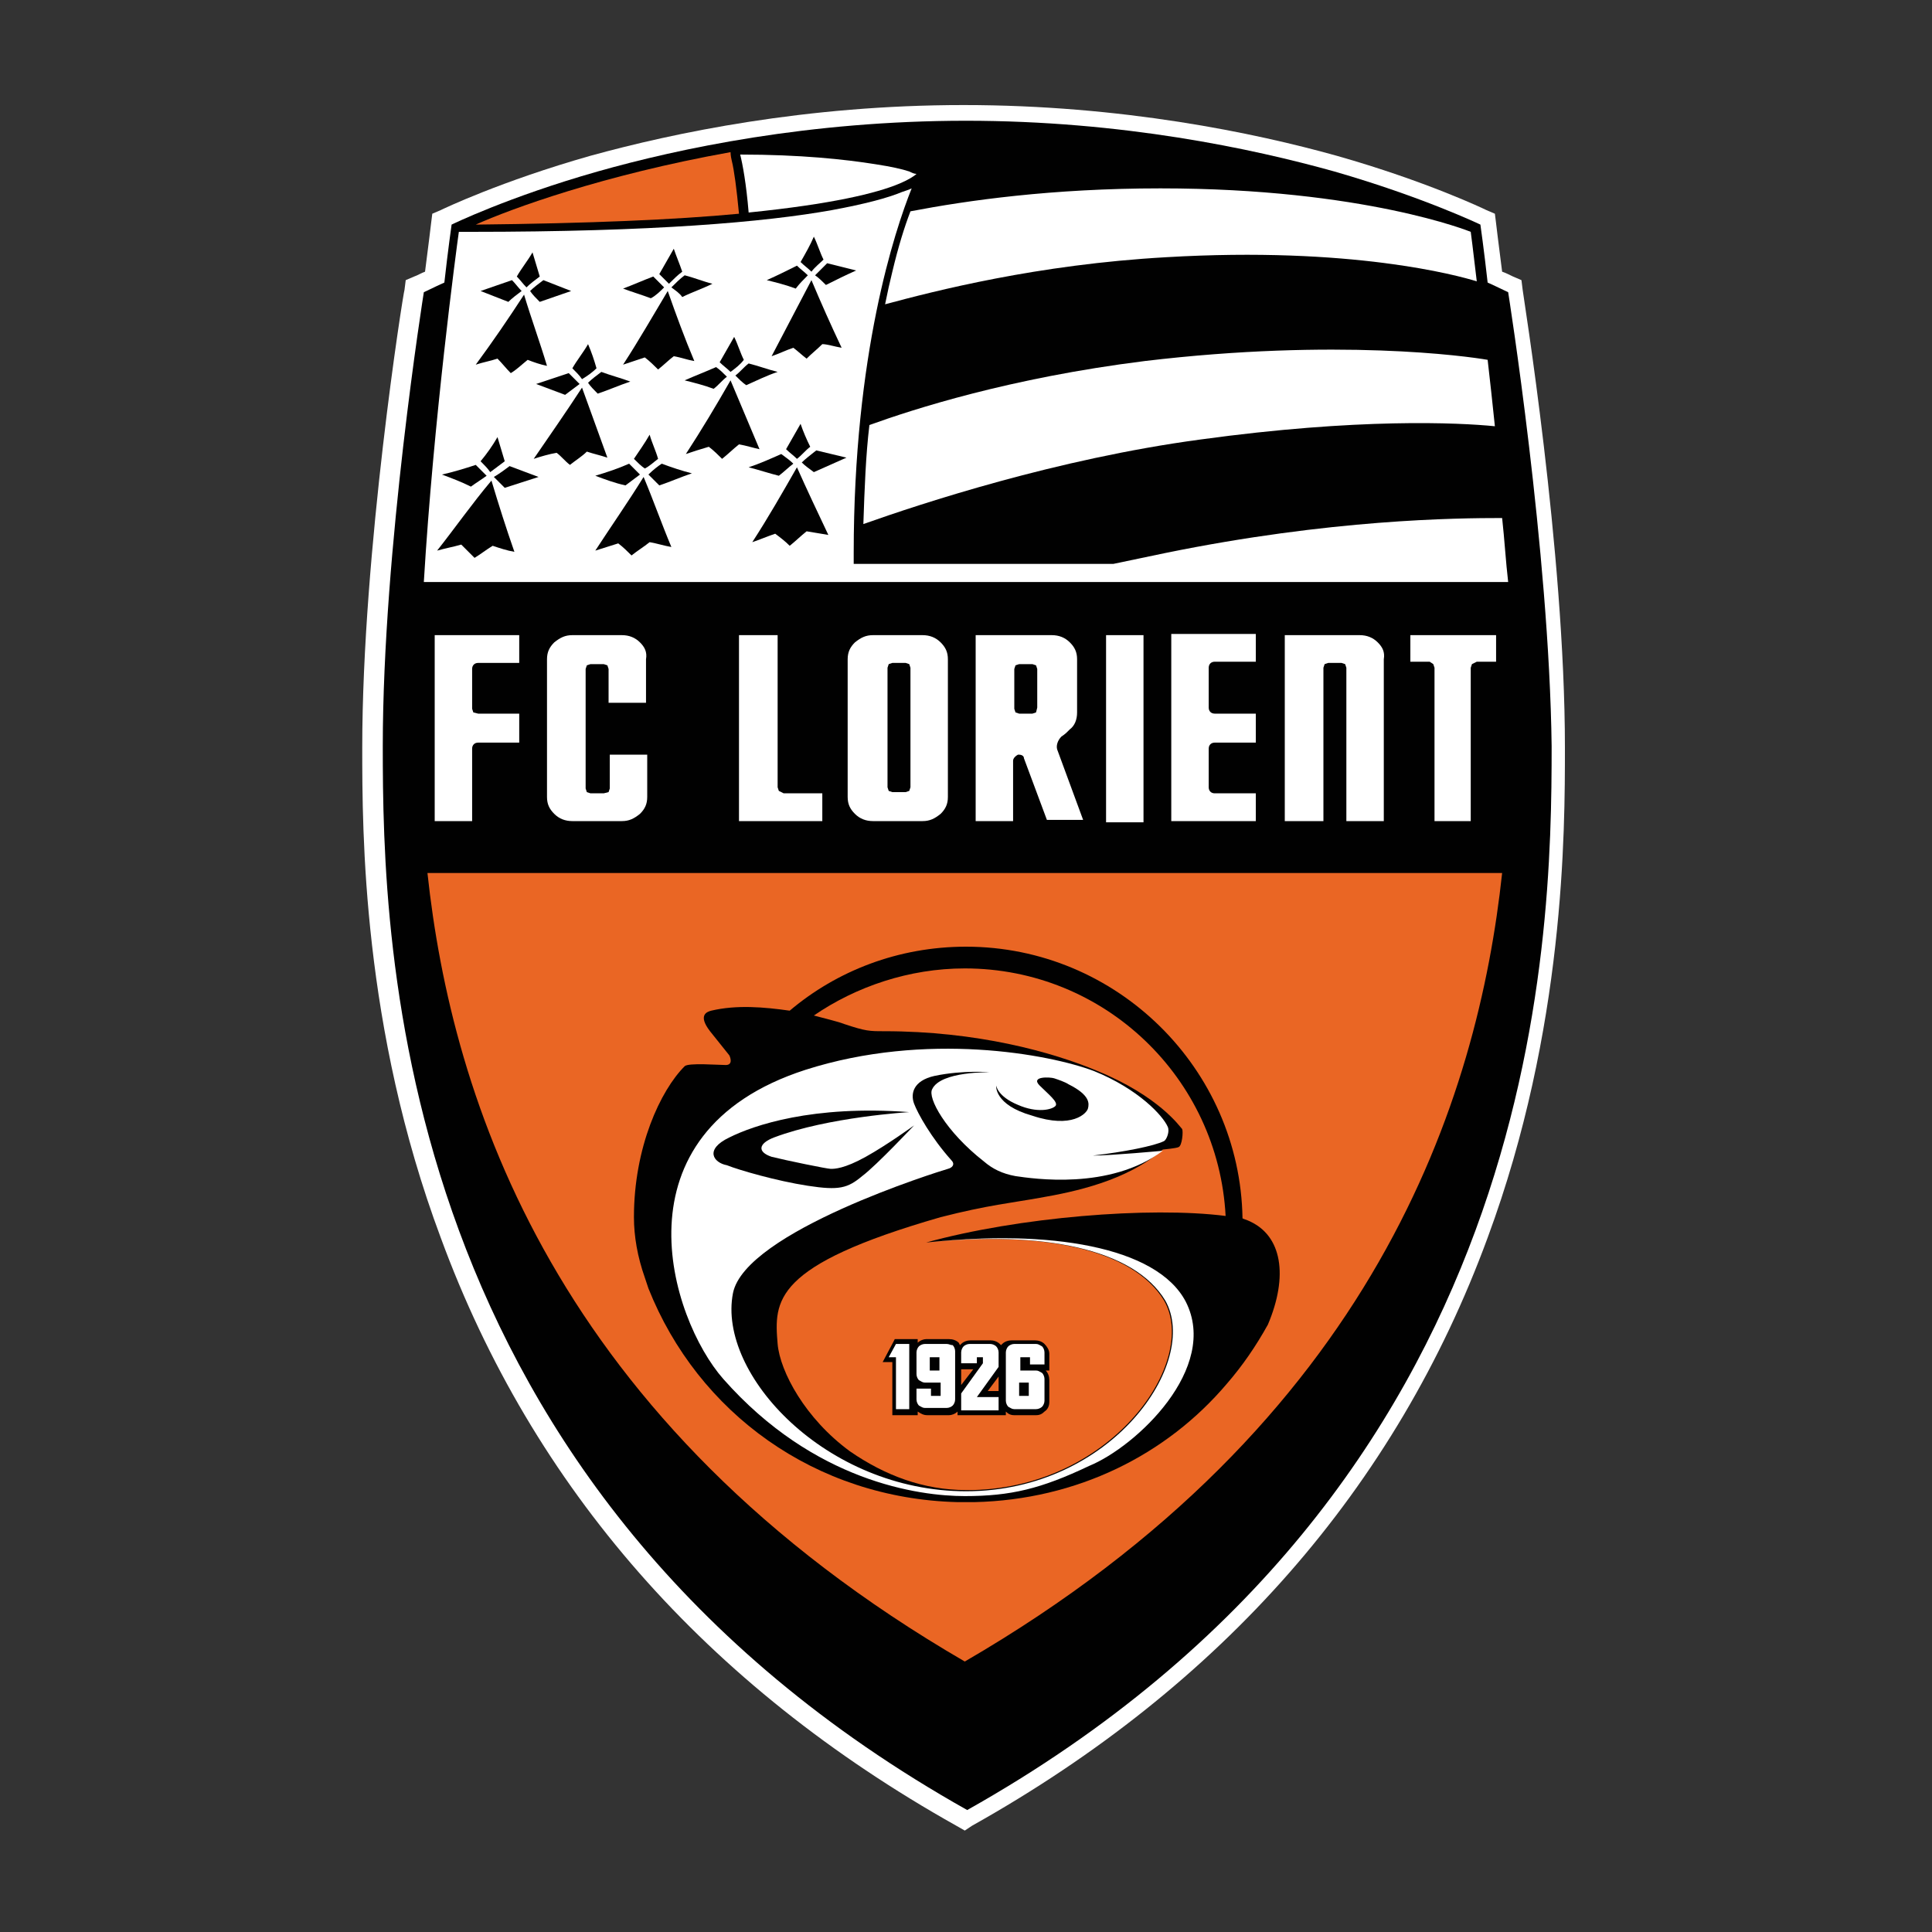 <?xml version="1.0" encoding="utf-8"?>
<!-- Generator: Adobe Illustrator 19.1.0, SVG Export Plug-In . SVG Version: 6.00 Build 0)  -->
<svg version="1.1" id="Layer_1" xmlns="http://www.w3.org/2000/svg" xmlns:xlink="http://www.w3.org/1999/xlink" x="0px" y="0px"
	 viewBox="0 0 160 160" style="enable-background:new 0 0 160 160;" xml:space="preserve">
<rect x="0" y="0" width="160" height="160" fill="#333333" stroke="none"/>
<style type="text/css">
	.st0{fill:#FFFFFF;}
	.st1{fill:#010101;}
	.st2{fill:#EA6624;}
</style>
<g>
	<path class="st0" d="M79.9,151.6l-0.7-0.4c-20.7-11.6-35.1-28-42.7-48.7C30,85.1,30,68.9,30,61.9c0-16.2,3.4-37.7,3.5-37.9l0.1-0.8
		l0.7-0.3c0.3-0.1,0.6-0.3,0.9-0.4c0.3-2.3,0.5-4,0.5-4l0.1-0.8l0.7-0.3c0.2-0.1,5-2.4,12.4-4.5c6.9-1.9,17.8-4.2,30.9-4.2
		c13.1,0,24.1,2.3,30.9,4.2c7.4,2.1,12.2,4.4,12.4,4.5l0.7,0.3l0.1,0.8c0,0,0.2,1.7,0.5,4c0.3,0.1,0.7,0.3,0.9,0.4l0.7,0.3l0.1,0.8
		c0,0.2,3.5,21.6,3.5,37.9c0,7,0,23.3-6.4,40.6c-7.6,20.7-22,37.1-42.7,48.7L79.9,151.6"/>
	<path class="st1" d="M124.9,24.2c-0.6-0.3-1.7-0.8-1.7-0.8c-0.3-2.7-0.6-4.8-0.6-4.8s-4.8-2.3-12.1-4.4c-6.8-1.9-17.6-4.2-30.5-4.2
		c-13,0-23.8,2.3-30.5,4.2c-7.4,2.1-12.1,4.4-12.1,4.4s-0.3,2.1-0.6,4.8c0,0-1.1,0.5-1.7,0.8c0,0-3.4,21.3-3.4,37.6
		c0,16.3,0.7,61.3,48.4,88.1c47.7-26.8,48.4-71.8,48.4-88.1C128.3,45.6,124.9,24.2,124.9,24.2z"/>
	<path class="st0" d="M123.2,29.8c0.2,1.7,0.4,3.6,0.6,5.5c-3-0.3-11.3-0.7-24.4,1.1c-11.9,1.6-23.1,5.3-27.9,7
		c0.1-3,0.2-5.7,0.5-8.2c3.6-1.3,11.6-3.9,22.8-5.3C110.7,28,121.5,29.5,123.2,29.8z"/>
	<path class="st0" d="M96.1,15.6c16.9,0,25.7,3.6,25.7,3.6s0,0,0,0c0,0,0,0,0,0s0.2,1.5,0.5,4.1c-1.6-0.5-10.4-2.9-25.7-2
		c-10.7,0.6-19.2,2.8-23.3,3.9c0.2-1,0.4-1.9,0.6-2.7c0.5-2.1,1-3.7,1.5-5C80.1,16.6,87.1,15.6,96.1,15.6z"/>
	<path class="st0" d="M72.5,13.6c1.3,0.2,2.2,0.4,2.8,0.6c0.2,0.1,0.4,0.2,0.6,0.2c-0.2,0.2-0.7,0.5-1.4,0.8
		c-1.9,0.8-5.6,1.7-12.5,2.4c-0.2-2.4-0.5-4-0.7-4.8C66.3,12.8,70,13.2,72.5,13.6z"/>
	<path class="st2" d="M79.9,137.6c-34.1-19.8-42.5-46.7-44.5-65.3h89C122.4,90.9,114,117.8,79.9,137.6z"/>
	<path class="st2" d="M61.2,17.7c-0.2-2.1-0.4-3.6-0.6-4.4c-0.1-0.4-0.1-0.7-0.1-0.7c-10.6,1.9-18.2,4.7-21.1,6h0
		C48.8,18.5,55.9,18.2,61.2,17.7z"/>
	<path class="st0" d="M124.4,42.9c-3.8,0-14.2,0.1-27.9,2.9c-1.4,0.3-2.9,0.6-4.3,0.9H70.7c0-0.3,0-0.6,0-0.9
		c0-16.5,3.4-26.7,4.8-30.2c-0.2,0.1-0.5,0.2-0.8,0.3c-1.2,0.5-3.1,1-5.8,1.5c-5.6,1-14.8,1.8-29.9,1.8c-0.3,0-0.7,0-1,0
		c-0.2,1.4-2.1,15.6-2.9,29h89.8C124.7,46.5,124.6,44.7,124.4,42.9z"/>
	<path class="st1" d="M103.4,101.1c-0.2-0.1-0.3-0.1-0.5-0.2c-0.2-12.4-10.4-22.5-22.9-22.5c-5.6,0-10.7,2-14.6,5.3
		c-2.1-0.3-4.4-0.5-6.5,0c-0.4,0.1-1.1,0.4-0.1,1.7l1.6,2c0.1,0.2,0.3,0.8-0.3,0.8c-0.6,0-3.1-0.2-3.4,0.1c-2,2-4.2,6.7-4.2,12.5
		c0,1.6,0.3,3.3,0.9,5c0,0,0.2,0.6,0.3,0.9c4.1,10.3,13.8,17.4,25.6,17.7c0.3,0,0.5,0,0.8,0c0.2,0,0.4,0,0.6,0
		c8.5-0.2,15.9-3.9,20.9-9.8c1.3-1.5,2.4-3.1,3.4-4.9C106.7,105.7,106.2,102.3,103.4,101.1z"/>
	<path class="st2" d="M79.9,80.2c11.6,0,21,9.1,21.6,20.5c-6.3-0.8-17.2,0.1-24.8,2.2c9.5-1,17.1,0.5,19.7,4.8
		c2.9,5-4.2,15.4-15.8,15.7c-0.2,0-0.4,0-0.6,0c-3.5,0-6.7-1.2-9.6-3.2c-3.7-2.7-5.8-6.6-6-8.9c-0.3-3.6-0.4-6.5,13.5-10.5
		c3.9-1,6-1.2,8.2-1.6c2.9-0.5,7.2-1.4,10.2-4c0,0,1.1-0.1,1.3-0.2c0.3-0.1,0.4-1.3,0.3-1.5c-0.2-0.2-1.9-2.7-7-4.8
		c-3.8-1.6-10-3.3-17.7-3.3c-1.2,0-1.5,0-3.3-0.6c-0.5-0.2-1.4-0.4-2.5-0.7C70.9,81.7,75.3,80.2,79.9,80.2z"/>
	<path class="st0" d="M98.2,107.8c-2.4-4.6-11.4-6-21.4-4.9c9.5-1,17.1,0.5,19.7,4.8c2.9,5.1-4.4,15.8-16.5,15.8
		c-11.6,0-20.6-9.7-19.3-16.4c1-5.1,17.1-10.1,17.8-10.3c0.4-0.1,0.6-0.4,0.3-0.7c-1.7-1.9-2.8-3.9-3.1-4.7
		c-0.3-0.8-0.1-1.9,1.7-2.3c2.4-0.5,4.6-0.3,4.6-0.3s-4.1-0.1-4.8,1.4c-0.4,0.7,1.1,3.5,4.3,6c0.7,0.6,1.5,1,2.6,1.2
		c1.4,0.2,7.8,1.2,12.2-2.1c0,0-4.3,0.4-5.8,0.4c2.6-0.3,5.1-0.8,5.9-1.2c0.2-0.1,0.5-0.8,0.3-1.2c-0.4-0.9-2.4-3.1-6.1-4.6
		c-3.7-1.4-13.9-3.3-23.9-0.1c-16.1,5.2-11.2,20.6-6.8,25.6c7.5,8.5,16.2,9.7,20,9.7c3.8,0,6.3-0.6,10.3-2.5
		C94.1,119.8,101,113.3,98.2,107.8z"/>
	<path class="st1" d="M82.5,89.9c0,0,0.1,0.9,1.8,1.6c1.6,0.7,2.8,0.4,3.1,0.1c0.3-0.3-0.6-1-1.3-1.7c-0.8-0.8,0.9-0.7,1.2-0.6
		c0.3,0.1,0.9,0.3,1.2,0.5c1.8,0.9,1.7,1.6,1.6,2c-0.1,0.4-1.3,1.7-4.6,0.6C82.3,91.5,82.5,89.9,82.5,89.9z"/>
	<path class="st1" d="M60.4,94.2c2-1,6.9-2.7,14.9-2.1c0,0-6.7,0.4-11.2,2.1c-1.3,0.5-1.4,1.2-0.2,1.6c1.2,0.3,4.6,1,4.9,1
		c0.3,0,1.1,0,2.9-1c1.8-1,4-2.6,4-2.6s-3.1,3.3-4.3,4.2c-1.2,1-1.9,1.2-4.5,0.8c-2.6-0.4-5.7-1.3-6.7-1.7
		C59.1,96.3,58.3,95.2,60.4,94.2z"/>
	<path class="st1" d="M85.8,117.2h-1.8c-0.3,0-0.5-0.1-0.7-0.3v0.3h-4v-0.3c-0.2,0.2-0.5,0.3-0.7,0.3h-1.8c-0.3,0-0.5-0.1-0.8-0.3
		v0.3h-2.1v-4.4h-0.8l0.9-1.7l0.1-0.2h1.9v0.3c0.2-0.2,0.5-0.3,0.7-0.3h1.9c0.3,0,0.6,0.1,0.8,0.3l0.1,0.2l0.1-0.1
		c0.2-0.2,0.5-0.3,0.8-0.3H82c0.3,0,0.6,0.1,0.8,0.3l0.1,0.1l0.1-0.1c0.2-0.2,0.5-0.3,0.8-0.3h1.9c0.3,0,0.6,0.1,0.8,0.3
		c0.2,0.2,0.4,0.5,0.4,0.8v1.4h-0.3c0.2,0.2,0.3,0.5,0.3,0.8v1.8c0,0.3-0.1,0.6-0.4,0.8C86.3,117.1,86.1,117.2,85.8,117.2
		 M81.8,115.2h0.9V114L81.8,115.2z M79.6,113.4v1.3l1-1.3H79.6z"/>
	<path class="st0" d="M86.5,113V112c0-0.2-0.1-0.4-0.2-0.5c-0.2-0.1-0.3-0.2-0.5-0.2h-1.8c-0.2,0-0.4,0.1-0.5,0.2
		c-0.1,0.1-0.2,0.3-0.2,0.5v4c0,0.2,0.1,0.4,0.2,0.5c0.2,0.1,0.3,0.2,0.5,0.2h1.8c0.2,0,0.4-0.1,0.5-0.2c0.1-0.1,0.2-0.3,0.2-0.5
		v-1.8c0-0.2-0.1-0.4-0.2-0.5c-0.2-0.1-0.3-0.2-0.5-0.2h-1.3v-1.1h0.8v0.6H86.5z M85.2,114.5v1.1h-0.8v-1.1H85.2z"/>
	<path class="st0" d="M82,111.3h-1.7c-0.2,0-0.4,0.1-0.5,0.2c-0.1,0.1-0.2,0.3-0.2,0.5v0.9h1.3v-0.5h0.5v0.5l-1.8,2.5v1.4h3.1v-1.1
		h-1.8l1.8-2.5V112c0-0.2-0.1-0.4-0.2-0.5C82.4,111.4,82.2,111.3,82,111.3z"/>
	<path class="st0" d="M78.4,111.3h-1.8c-0.2,0-0.4,0.1-0.5,0.2c-0.1,0.1-0.2,0.3-0.2,0.5v1.8c0,0.2,0.1,0.4,0.2,0.5
		c0.2,0.1,0.3,0.2,0.5,0.2h1.3v1.1h-0.8v-0.6h-1.2v0.9c0,0.2,0.1,0.4,0.2,0.5c0.2,0.1,0.3,0.2,0.5,0.2h1.8c0.2,0,0.4-0.1,0.5-0.2
		c0.1-0.1,0.2-0.3,0.2-0.5v-4c0-0.2-0.1-0.4-0.2-0.5C78.7,111.4,78.6,111.3,78.4,111.3z M77.8,113.5h-0.8v-1.1h0.8V113.5z"/>
	<polygon class="st0" points="73.6,112.4 74.2,112.4 74.2,116.7 75.3,116.7 75.3,111.3 74.2,111.3 	"/>
	<path class="st1" d="M68.2,21.5c-0.3-0.6-0.5-1.3-0.8-1.9c-0.3,0.7-0.7,1.4-1.1,2.1c0.3,0.3,0.6,0.5,0.9,0.8
		C67.5,22.1,67.9,21.8,68.2,21.5z"/>
	<path class="st1" d="M40.3,39.4c-0.3-0.3-0.6-0.6-0.9-0.9c-0.9,0.3-1.9,0.6-2.8,0.8c0.8,0.3,1.6,0.6,2.4,1
		C39.4,40,39.9,39.7,40.3,39.4z"/>
	<path class="st1" d="M36.2,45.6c0.7-0.2,1.3-0.3,2-0.5c0.4,0.4,0.7,0.7,1.1,1.1c0.5-0.3,1-0.7,1.5-1c0.6,0.2,1.2,0.4,1.8,0.5
		c-0.7-2-1.3-3.9-1.9-5.9C39.1,41.7,37.7,43.7,36.2,45.6z"/>
	<path class="st1" d="M39.8,38.2c0.3,0.3,0.6,0.6,0.8,0.9c0.4-0.3,0.8-0.6,1.2-0.9c-0.2-0.7-0.4-1.3-0.6-2
		C40.8,36.9,40.3,37.6,39.8,38.2z"/>
	<path class="st1" d="M43.2,24.1c-0.3-0.3-0.5-0.6-0.8-0.9c-0.9,0.3-1.7,0.6-2.6,0.9c0.8,0.3,1.5,0.6,2.3,0.9
		C42.4,24.7,42.8,24.4,43.2,24.1z"/>
	<path class="st1" d="M44.7,25c0.9-0.3,1.7-0.6,2.6-0.9c-0.8-0.3-1.5-0.6-2.3-0.9c-0.4,0.3-0.8,0.6-1.1,0.9
		C44.1,24.4,44.4,24.7,44.7,25z"/>
	<path class="st1" d="M40.9,39.5c0.3,0.3,0.6,0.6,0.9,0.9c0.9-0.3,1.9-0.6,2.8-0.9c-0.8-0.3-1.6-0.6-2.4-0.9
		C41.8,38.9,41.4,39.2,40.9,39.5z"/>
	<path class="st1" d="M42.3,30.9c0.5-0.3,0.9-0.7,1.4-1.1c0.5,0.2,1.1,0.4,1.6,0.5c-0.6-2-1.3-3.9-1.9-5.9c-1.3,2-2.6,3.9-4,5.8
		c0.6-0.2,1.2-0.3,1.8-0.5C41.6,30.1,41.9,30.5,42.3,30.9z"/>
	<path class="st1" d="M44.7,22.9c-0.2-0.7-0.4-1.3-0.6-2c-0.4,0.7-0.9,1.3-1.3,2c0.3,0.3,0.5,0.6,0.8,0.9
		C43.9,23.5,44.3,23.2,44.7,22.9z"/>
	<path class="st1" d="M62.3,44.9c0.6-0.2,1.3-0.5,1.9-0.7c0.4,0.3,0.8,0.6,1.2,1c0.5-0.4,0.9-0.8,1.4-1.2c0.6,0.1,1.2,0.2,1.8,0.3
		c-0.9-1.9-1.8-3.8-2.6-5.6C64.8,40.8,63.6,42.9,62.3,44.9z"/>
	<path class="st1" d="M65.7,38.4c-0.3-0.3-0.6-0.5-1-0.8c-0.9,0.4-1.8,0.8-2.7,1.1c0.8,0.2,1.7,0.5,2.5,0.7
		C64.9,39.1,65.3,38.7,65.7,38.4z"/>
	<path class="st1" d="M66.4,38.3c0.3,0.3,0.6,0.5,1,0.8c0.9-0.4,1.8-0.8,2.7-1.2c-0.8-0.2-1.7-0.4-2.5-0.6
		C67.1,37.7,66.7,38,66.4,38.3z"/>
	<path class="st1" d="M49.3,45.6c0.6-0.2,1.3-0.4,1.9-0.6c0.4,0.3,0.8,0.7,1.1,1c0.5-0.4,1-0.7,1.5-1.1c0.6,0.1,1.2,0.3,1.8,0.4
		c-0.8-1.9-1.5-3.9-2.3-5.8C52,41.6,50.6,43.6,49.3,45.6z"/>
	<path class="st1" d="M48.2,32.1c-1.3,2-2.7,4-4,5.9c0.6-0.2,1.3-0.4,1.9-0.5c0.4,0.3,0.7,0.7,1.1,1c0.5-0.4,1-0.7,1.4-1.1
		c0.6,0.2,1.1,0.3,1.7,0.5C49.6,36,48.9,34,48.2,32.1z"/>
	<path class="st1" d="M60.5,31.5c-1.2,2.1-2.4,4.1-3.7,6.1c0.6-0.2,1.2-0.4,1.9-0.6c0.4,0.3,0.8,0.7,1.1,1c0.5-0.4,0.9-0.8,1.4-1.2
		c0.6,0.1,1.2,0.3,1.7,0.4C62.1,35.3,61.3,33.4,60.5,31.5z"/>
	<path class="st1" d="M53.7,39.3c0.3,0.3,0.6,0.6,0.9,0.9c0.9-0.3,1.8-0.7,2.7-1c-0.8-0.2-1.7-0.5-2.5-0.8
		C54.5,38.6,54.1,38.9,53.7,39.3z"/>
	<path class="st1" d="M49.3,39.4c0.8,0.3,1.6,0.6,2.5,0.8c0.4-0.3,0.8-0.6,1.2-0.9c-0.3-0.3-0.6-0.6-0.9-0.9
		C51.2,38.8,50.3,39.1,49.3,39.4z"/>
	<path class="st1" d="M61.6,29.8c-0.3-0.6-0.5-1.3-0.8-1.9c-0.4,0.7-0.8,1.4-1.2,2.1c0.3,0.3,0.6,0.5,0.9,0.8
		C60.9,30.5,61.3,30.2,61.6,29.8z"/>
	<path class="st1" d="M59.1,32.2c0.4-0.3,0.7-0.7,1.1-1c-0.3-0.3-0.6-0.6-0.9-0.8c-0.9,0.4-1.7,0.7-2.6,1.1
		C57.5,31.7,58.3,31.9,59.1,32.2z"/>
	<path class="st1" d="M56.5,24.6c0.8-0.4,1.7-0.7,2.5-1.1c-0.8-0.2-1.5-0.5-2.3-0.7c-0.4,0.3-0.7,0.6-1.1,1
		C56,24.1,56.3,24.3,56.5,24.6z"/>
	<path class="st1" d="M61.8,31.9c0.9-0.4,1.7-0.8,2.6-1.1c-0.8-0.2-1.6-0.5-2.4-0.7c-0.4,0.3-0.7,0.7-1.1,1
		C61.2,31.4,61.5,31.7,61.8,31.9z"/>
	<path class="st1" d="M69.7,28.8c-0.9-1.9-1.7-3.7-2.5-5.6c-1.1,2.1-2.2,4.2-3.3,6.3c0.6-0.2,1.2-0.5,1.8-0.7
		c0.4,0.3,0.7,0.6,1.1,0.9c0.4-0.4,0.9-0.8,1.3-1.2C68.5,28.5,69.1,28.7,69.7,28.8z"/>
	<path class="st1" d="M44.4,31.8c0.8,0.3,1.6,0.6,2.4,0.9c0.4-0.3,0.8-0.6,1.2-0.9c-0.3-0.3-0.6-0.6-0.9-0.9
		C46.2,31.2,45.3,31.5,44.4,31.8z"/>
	<path class="st1" d="M66.9,22.8c-0.3-0.3-0.6-0.5-0.9-0.8c-0.8,0.4-1.6,0.8-2.5,1.2c0.8,0.2,1.6,0.4,2.4,0.7
		C66.2,23.5,66.5,23.2,66.9,22.8z"/>
	<path class="st1" d="M65.1,37.2c0.3,0.3,0.6,0.5,0.9,0.8c0.4-0.3,0.7-0.7,1.1-1c-0.3-0.6-0.6-1.3-0.8-1.9
		C65.9,35.8,65.5,36.5,65.1,37.2z"/>
	<path class="st1" d="M68.4,23.6c0.8-0.4,1.6-0.8,2.5-1.2c-0.8-0.2-1.6-0.4-2.4-0.6c-0.3,0.3-0.7,0.7-1,1
		C67.8,23,68.1,23.3,68.4,23.6z"/>
	<path class="st1" d="M49.5,32.6c0.9-0.3,1.8-0.7,2.7-1c-0.8-0.3-1.6-0.5-2.4-0.8c-0.4,0.3-0.8,0.6-1.1,0.9
		C48.9,32,49.2,32.3,49.5,32.6z"/>
	<path class="st1" d="M56.5,22.5c-0.2-0.6-0.5-1.3-0.7-1.9c-0.4,0.7-0.8,1.4-1.2,2.1c0.3,0.3,0.6,0.6,0.8,0.8
		C55.8,23.1,56.1,22.8,56.5,22.5z"/>
	<path class="st1" d="M49.4,30.5c-0.2-0.7-0.4-1.3-0.7-2c-0.4,0.7-0.9,1.3-1.3,2c0.3,0.3,0.6,0.6,0.8,0.9
		C48.7,31.1,49.1,30.8,49.4,30.5z"/>
	<path class="st1" d="M55,23.8c-0.3-0.3-0.6-0.6-0.9-0.9c-0.8,0.3-1.7,0.7-2.5,1c0.8,0.3,1.5,0.5,2.3,0.8
		C54.3,24.5,54.7,24.1,55,23.8z"/>
	<path class="st1" d="M54.5,30.6c0.5-0.4,0.9-0.8,1.3-1.1c0.6,0.1,1.1,0.3,1.7,0.4c-0.8-1.9-1.5-3.8-2.2-5.8c-1.2,2-2.4,4.1-3.7,6.1
		c0.6-0.2,1.2-0.4,1.8-0.6C53.8,29.9,54.2,30.3,54.5,30.6z"/>
	<path class="st1" d="M54.5,38c-0.2-0.7-0.5-1.3-0.7-2c-0.4,0.7-0.9,1.4-1.3,2c0.3,0.3,0.6,0.6,0.9,0.8C53.8,38.6,54.1,38.3,54.5,38
		z"/>
	<path class="st0" d="M77.9,53.2c-0.4-0.4-0.9-0.6-1.5-0.6h-4.1c-0.6,0-1,0.2-1.5,0.6v0c-0.4,0.4-0.6,0.8-0.6,1.4V66
		c0,0.6,0.2,1,0.6,1.4c0.4,0.4,0.9,0.6,1.5,0.6h4.1c0.6,0,1-0.2,1.5-0.6c0.4-0.4,0.6-0.8,0.6-1.4V54.6C78.5,54,78.3,53.6,77.9,53.2
		L77.9,53.2z M75.4,65.2l-0.1,0.3l-0.3,0.1h-1.1l-0.3-0.1l-0.1-0.3h0v-9.9l0.1-0.3l0.3-0.1h1.1l0.3,0.1l0.1,0.3V65.2z"/>
	<path class="st0" d="M35.9,68h3.2V62c0-0.3,0.2-0.5,0.5-0.5h3.4v-2.4h-3.4L39.2,59l-0.1-0.3v-3.3c0-0.3,0.2-0.5,0.5-0.5h3.4v-2.3
		h-7V68z"/>
	<rect x="91.6" y="52.6" class="st0" width="3.1" height="15.5"/>
	<path class="st0" d="M97,68h7v-2.3h-3.4c-0.3,0-0.5-0.2-0.5-0.5V62c0-0.3,0.2-0.5,0.5-0.5h3.4v-2.4h-3.4c-0.3,0-0.5-0.2-0.5-0.5
		v-3.3c0-0.3,0.2-0.5,0.5-0.5h3.4v-2.3h-7V68z"/>
	<polygon class="st0" points="116.8,52.6 116.8,54.8 118.4,54.8 118.7,55 118.8,55.3 118.8,68 121.8,68 121.8,55.3 121.8,55.3 
		121.9,55 122.3,54.8 123.9,54.8 123.9,52.6 	"/>
	<path class="st0" d="M114.1,53.2c-0.4-0.4-0.9-0.6-1.5-0.6h-6.2V68h3.2V55.3l0.1-0.3l0.3-0.1h1.1l0.3,0.1l0.1,0.3h0V68h3.1V54.6
		C114.7,54,114.5,53.6,114.1,53.2L114.1,53.2z"/>
	<path class="st0" d="M53,53.2c-0.4-0.4-0.9-0.6-1.5-0.6h-4.1c-0.6,0-1,0.2-1.5,0.6v0c-0.4,0.4-0.6,0.8-0.6,1.4V66
		c0,0.6,0.2,1,0.6,1.4c0.4,0.4,0.9,0.6,1.5,0.6h4.1c0.6,0,1-0.2,1.5-0.6c0.4-0.4,0.6-0.8,0.6-1.4v-3.5h-3.1v2.8l-0.1,0.3L50,65.7
		h-1.1l-0.3-0.1l-0.1-0.3l0-9.9l0.1-0.3l0.3-0.1H50l0.3,0.1l0.1,0.3v2.8h3.1v-3.6C53.6,54,53.4,53.6,53,53.2L53,53.2z"/>
	<path class="st0" d="M87.9,61c0.3-0.2,0.4-0.3,0.7-0.6c0.4-0.3,0.6-0.8,0.6-1.4v-4.4c0-0.6-0.2-1-0.6-1.4c-0.4-0.4-0.9-0.6-1.5-0.6
		h-6.3V68h3.1v-5c0-0.2,0.2-0.4,0.4-0.5l0.1,0c0.2,0,0.4,0.1,0.4,0.3l1.9,5.1h3l-2.1-5.7C87.4,61.8,87.6,61.3,87.9,61z M85.9,58.6
		L85.8,59l-0.3,0.1h-1.1L84.1,59l-0.1-0.3v-3.3l0.1-0.3l0.3-0.1h1.1l0.3,0.1l0.1,0.3V58.6z"/>
	<polygon class="st0" points="64.5,65.5 64.4,65.2 64.4,52.6 61.2,52.6 61.2,68 68.1,68 68.1,65.7 64.9,65.7 	"/>
</g>
</svg>
